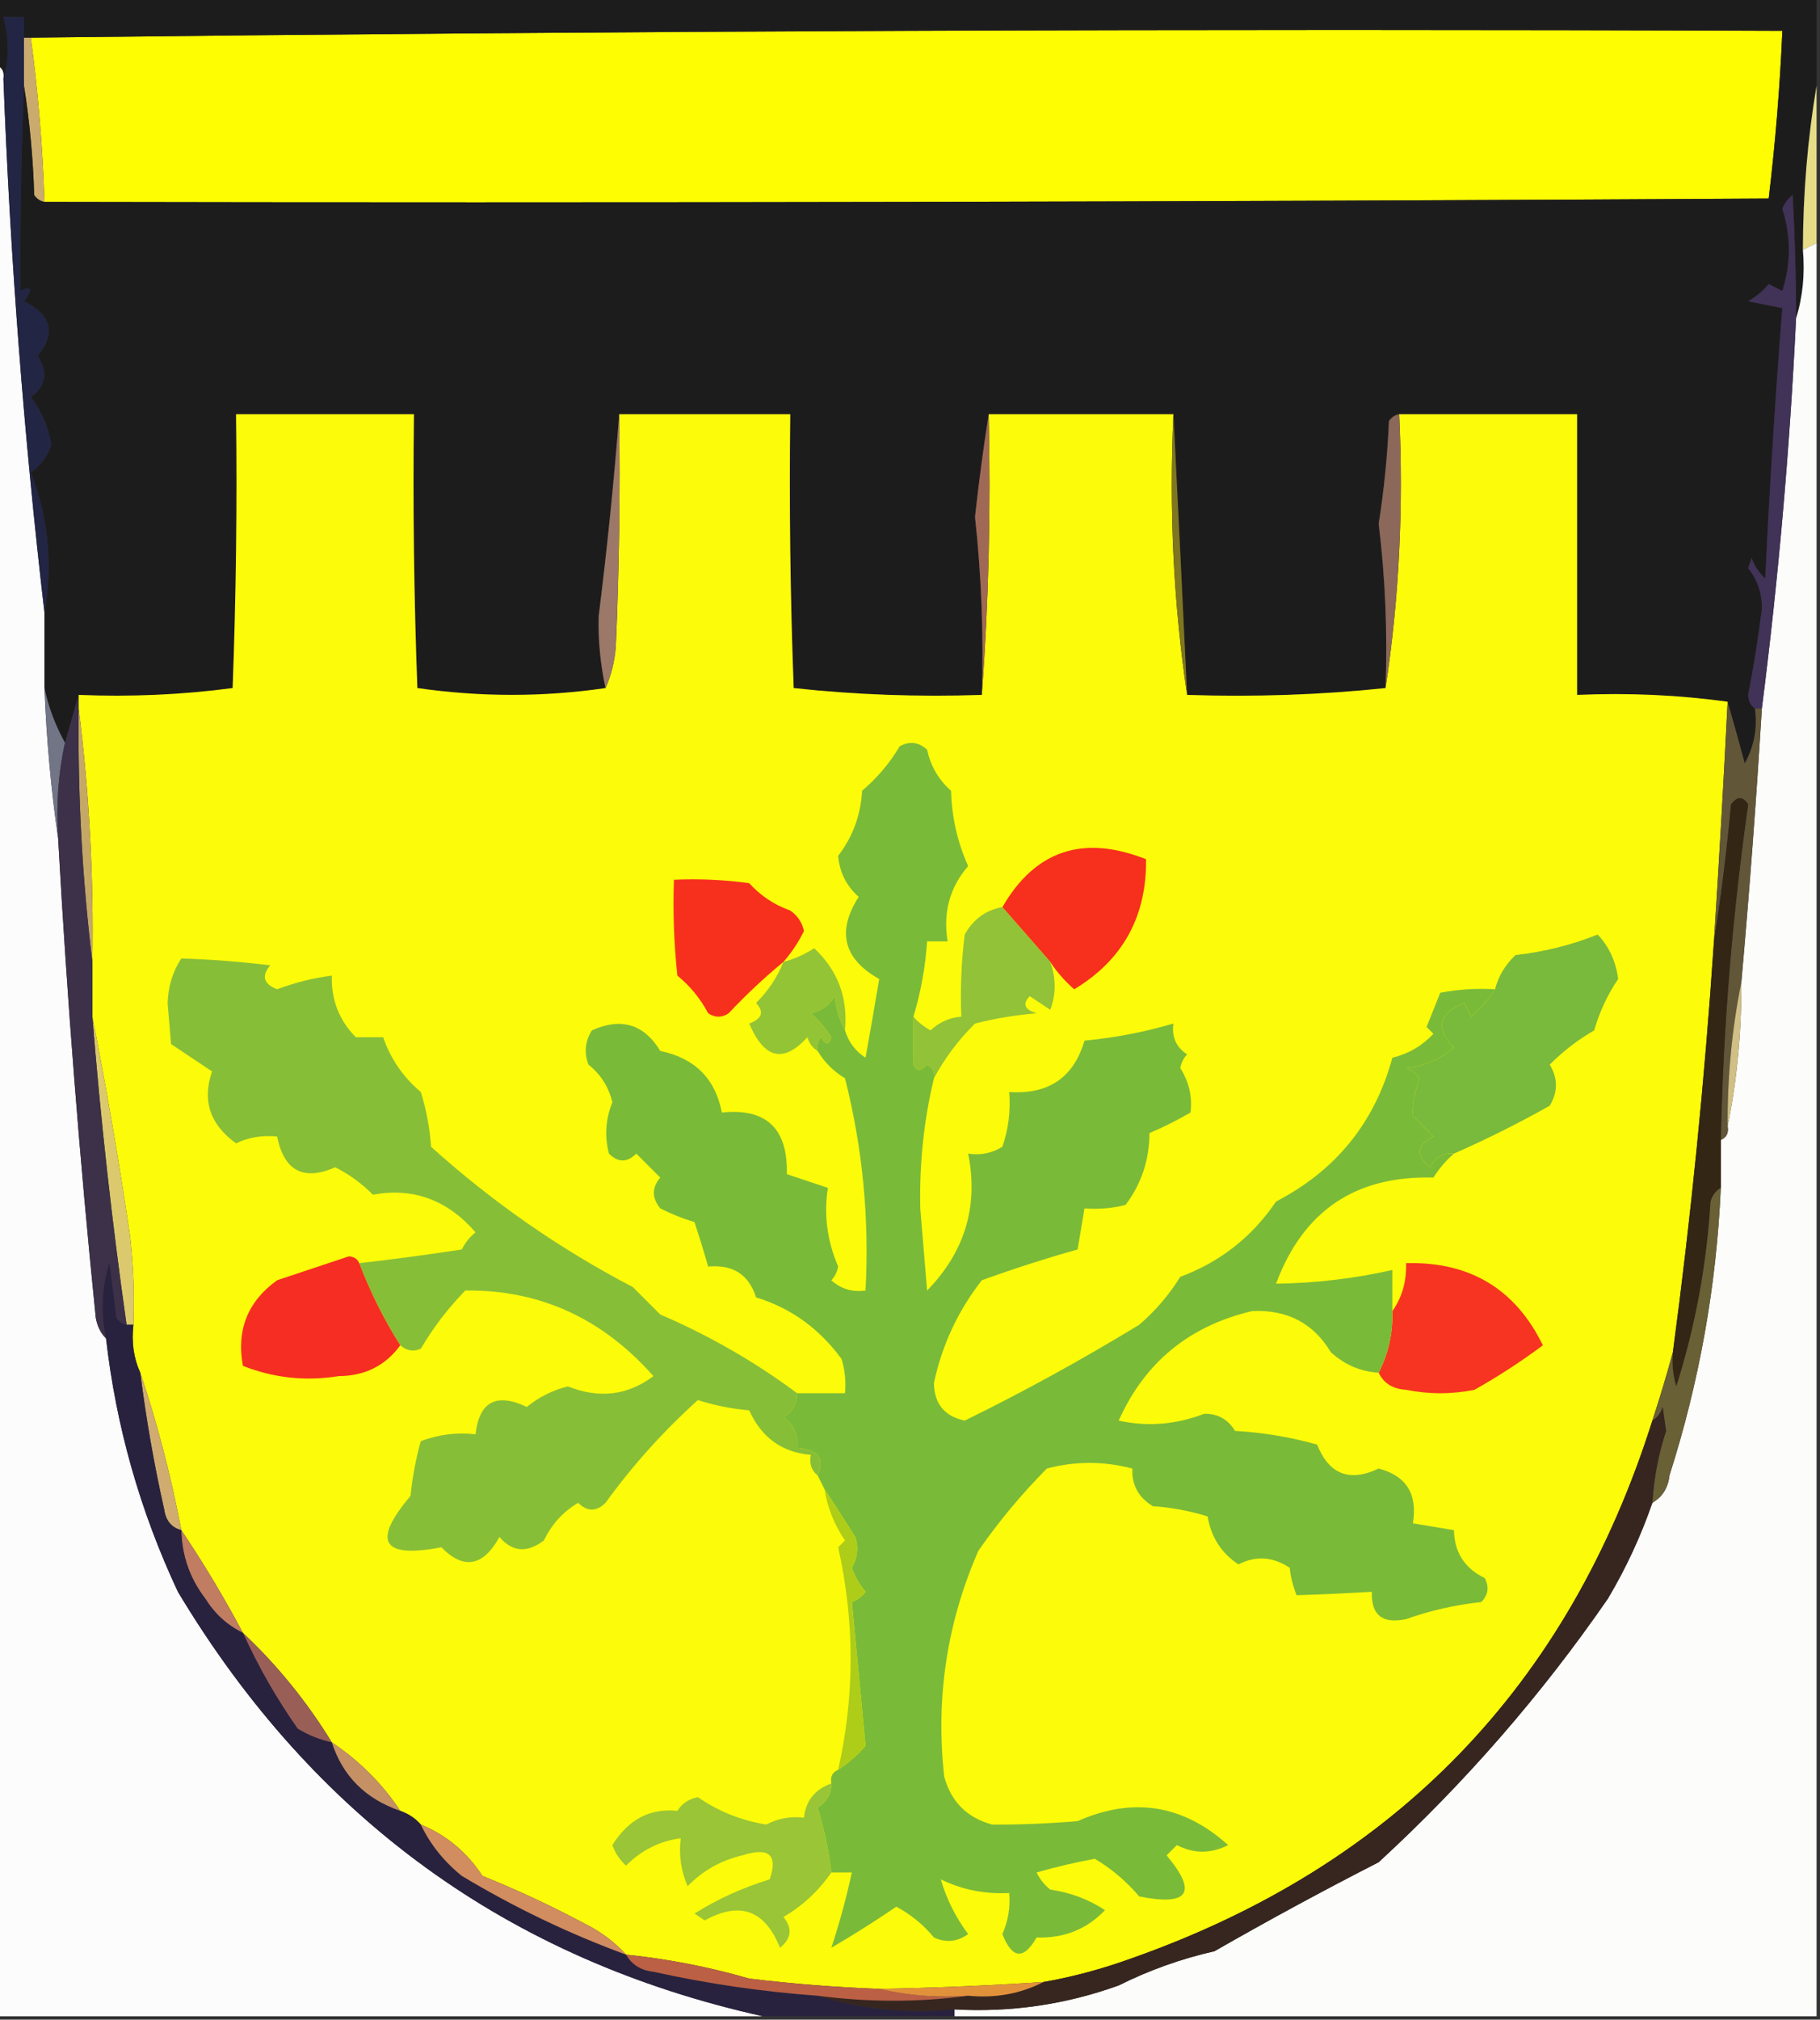 <?xml version="1.0" encoding="UTF-8"?>
<!DOCTYPE svg PUBLIC "-//W3C//DTD SVG 1.1//EN" "http://www.w3.org/Graphics/SVG/1.1/DTD/svg11.dtd">
<svg xmlns="http://www.w3.org/2000/svg" version="1.1" width="266px" height="295px" style="shape-rendering:geometricPrecision; text-rendering:geometricPrecision; image-rendering:optimizeQuality; fill-rule:evenodd; clip-rule:evenodd" xmlns:xlink="http://www.w3.org/1999/xlink">
<rect width="100%" height="100%" fill="#333333" stroke="none"/>
<g><path style="opacity:1" fill="#fefd02" d="M 4.5,5.5 C 89.665,4.501 174.998,4.167 260.5,4.5C 260.142,12.743 259.475,20.91 258.5,29C 174.501,29.5 90.501,29.667 6.5,29.5C 6.224,21.319 5.557,13.319 4.5,5.5 Z"/></g>
<g><path style="opacity:1" fill="#cbab6d" d="M 3.5,5.5 C 3.833,5.5 4.167,5.5 4.5,5.5C 5.557,13.319 6.224,21.319 6.5,29.5C 5.883,29.389 5.383,29.056 5,28.5C 4.827,22.984 4.327,17.651 3.5,12.5C 3.5,10.167 3.5,7.833 3.5,5.5 Z"/></g>
<g><path style="opacity:1" fill="#fcfcfc" d="M -0.5,9.5 C 0.338,9.842 0.672,10.508 0.5,11.5C 1.494,37.723 3.494,63.723 6.5,89.5C 6.5,93.167 6.5,96.833 6.5,100.5C 6.796,108.014 7.462,115.347 8.5,122.5C 9.798,145.871 11.631,169.204 14,192.5C 14.232,193.737 14.732,194.737 15.5,195.5C 16.968,208.365 20.468,220.698 26,232.5C 45.857,265.584 74.357,286.25 111.5,294.5C 74.167,294.5 36.833,294.5 -0.5,294.5C -0.5,199.5 -0.5,104.5 -0.5,9.5 Z"/></g>
<g><path style="opacity:1" fill="#1d1c1d" d="M -0.5,-0.5 C 88.167,-0.5 176.833,-0.5 265.5,-0.5C 265.5,3.833 265.5,8.167 265.5,12.5C 264.183,20.299 263.517,28.299 263.5,36.5C 263.813,40.042 263.479,43.375 262.5,46.5C 262.505,40.672 262.338,34.672 262,28.5C 261.308,29.025 260.808,29.692 260.5,30.5C 261.77,34.484 261.77,38.484 260.5,42.5C 259.833,42.167 259.167,41.833 258.5,41.5C 257.646,42.522 256.646,43.355 255.5,44C 257.167,44.333 258.833,44.667 260.5,45C 259.488,57.61 258.655,70.777 258,84.5C 257.085,83.672 256.419,82.672 256,81.5C 255.833,82 255.667,82.5 255.5,83C 256.895,84.721 257.561,86.721 257.5,89C 256.973,93.192 256.306,97.358 255.5,101.5C 255.543,102.416 255.876,103.083 256.5,103.5C 256.875,106.397 256.375,109.063 255,111.5C 254.159,108.372 253.325,105.372 252.5,102.5C 245.352,101.508 238.019,101.175 230.5,101.5C 230.5,87.833 230.5,74.167 230.5,60.5C 221.833,60.5 213.167,60.5 204.5,60.5C 203.883,60.611 203.383,60.944 203,61.5C 202.783,66.553 202.283,71.553 201.5,76.5C 202.469,84.444 202.802,92.444 202.5,100.5C 193.014,101.494 183.348,101.827 173.5,101.5C 172.85,87.735 172.183,74.068 171.5,60.5C 162.5,60.5 153.5,60.5 144.5,60.5C 143.735,65.344 143.068,70.344 142.5,75.5C 143.443,84.132 143.776,92.798 143.5,101.5C 134.249,101.818 125.083,101.485 116,100.5C 115.5,87.171 115.333,73.838 115.5,60.5C 107.167,60.5 98.833,60.5 90.5,60.5C 89.74,70.257 88.74,80.09 87.5,90C 87.404,93.457 87.737,96.957 88.5,100.5C 79.431,101.828 70.265,101.828 61,100.5C 60.5,87.171 60.333,73.838 60.5,60.5C 51.833,60.5 43.167,60.5 34.5,60.5C 34.667,73.838 34.5,87.171 34,100.5C 26.587,101.481 19.087,101.814 11.5,101.5C 10.833,103.833 10.167,106.167 9.5,108.5C 8.082,105.939 7.082,103.272 6.5,100.5C 6.5,96.833 6.5,93.167 6.5,89.5C 7.728,82.452 7.061,75.619 4.5,69C 5.939,68.009 6.939,66.676 7.5,65C 7.072,62.371 6.072,60.038 4.5,58C 6.712,56.372 7.046,54.372 5.5,52C 8.192,48.669 7.526,46.002 3.5,44C 4.833,42.16 4.666,41.66 3,42.5C 2.916,32.506 3.083,22.506 3.5,12.5C 4.327,17.651 4.827,22.984 5,28.5C 5.383,29.056 5.883,29.389 6.5,29.5C 90.501,29.667 174.501,29.5 258.5,29C 259.475,20.91 260.142,12.743 260.5,4.5C 174.998,4.167 89.665,4.501 4.5,5.5C 4.167,5.5 3.833,5.5 3.5,5.5C 3.5,4.5 3.5,3.5 3.5,2.5C 2.5,2.5 1.5,2.5 0.5,2.5C 1.368,5.673 1.368,8.673 0.5,11.5C 0.672,10.508 0.338,9.842 -0.5,9.5C -0.5,6.167 -0.5,2.833 -0.5,-0.5 Z"/></g>
<g><path style="opacity:1" fill="#e5dd88" d="M 265.5,12.5 C 265.5,20.167 265.5,27.833 265.5,35.5C 264.833,35.833 264.167,36.167 263.5,36.5C 263.517,28.299 264.183,20.299 265.5,12.5 Z"/></g>
<g><path style="opacity:1" fill="#fcfdfb" d="M 265.5,35.5 C 265.5,121.833 265.5,208.167 265.5,294.5C 223.5,294.5 181.5,294.5 139.5,294.5C 139.5,294.167 139.5,293.833 139.5,293.5C 147.746,293.959 155.746,292.792 163.5,290C 167.962,287.77 172.628,286.103 177.5,285C 185.384,280.481 193.384,276.147 201.5,272C 214.167,260.343 225.333,247.509 235,233.5C 237.652,229.036 239.819,224.369 241.5,219.5C 242.966,218.653 243.8,217.32 244,215.5C 248.365,201.843 250.865,187.843 251.5,173.5C 251.5,171.167 251.5,168.833 251.5,166.5C 252.338,166.158 252.672,165.492 252.5,164.5C 253.875,157.711 254.542,150.711 254.5,143.5C 255.689,130.184 256.689,116.851 257.5,103.5C 259.918,84.561 261.585,65.561 262.5,46.5C 263.479,43.375 263.813,40.042 263.5,36.5C 264.167,36.167 264.833,35.833 265.5,35.5 Z"/></g>
<g><path style="opacity:1" fill="#222543" d="M 3.5,5.5 C 3.5,7.833 3.5,10.167 3.5,12.5C 3.083,22.506 2.916,32.506 3,42.5C 4.666,41.66 4.833,42.16 3.5,44C 7.526,46.002 8.192,48.669 5.5,52C 7.046,54.372 6.712,56.372 4.5,58C 6.072,60.038 7.072,62.371 7.5,65C 6.939,66.676 5.939,68.009 4.5,69C 7.061,75.619 7.728,82.452 6.5,89.5C 3.494,63.723 1.494,37.723 0.5,11.5C 1.368,8.673 1.368,5.673 0.5,2.5C 1.5,2.5 2.5,2.5 3.5,2.5C 3.5,3.5 3.5,4.5 3.5,5.5 Z"/></g>
<g><path style="opacity:1" fill="#fcfb09" d="M 88.5,100.5 C 89.309,98.708 89.809,96.708 90,94.5C 90.5,83.172 90.666,71.838 90.5,60.5C 98.833,60.5 107.167,60.5 115.5,60.5C 115.333,73.838 115.5,87.171 116,100.5C 125.083,101.485 134.249,101.818 143.5,101.5C 144.496,88.01 144.829,74.344 144.5,60.5C 153.5,60.5 162.5,60.5 171.5,60.5C 170.851,74.541 171.518,88.208 173.5,101.5C 183.348,101.827 193.014,101.494 202.5,100.5C 204.481,87.542 205.148,74.209 204.5,60.5C 213.167,60.5 221.833,60.5 230.5,60.5C 230.5,74.167 230.5,87.833 230.5,101.5C 238.019,101.175 245.352,101.508 252.5,102.5C 251.916,114.172 251.249,125.839 250.5,137.5C 249.16,157.605 247.16,177.605 244.5,197.5C 243.61,200.778 242.61,204.111 241.5,207.5C 229.245,246.256 203.912,272.423 165.5,286C 161.14,287.583 156.806,288.75 152.5,289.5C 144.51,290.023 136.51,290.356 128.5,290.5C 122.151,290.265 115.817,289.765 109.5,289C 103.6,287.295 97.6,286.128 91.5,285.5C 89.818,283.653 87.818,282.153 85.5,281C 80.642,278.405 75.642,276.072 70.5,274C 68.256,270.551 65.256,268.051 61.5,266.5C 60.709,265.599 59.709,264.932 58.5,264.5C 55.882,260.548 52.549,257.215 48.5,254.5C 44.865,248.567 40.532,243.233 35.5,238.5C 32.748,233.326 29.748,228.326 26.5,223.5C 24.986,215.552 22.986,207.885 20.5,200.5C 19.532,198.393 19.198,196.059 19.5,193.5C 19.666,189.154 19.499,184.821 19,180.5C 17.405,169.668 15.572,159.001 13.5,148.5C 13.5,145.833 13.5,143.167 13.5,140.5C 13.704,127.967 13.038,115.633 11.5,103.5C 11.5,102.833 11.5,102.167 11.5,101.5C 19.087,101.814 26.587,101.481 34,100.5C 34.5,87.171 34.667,73.838 34.5,60.5C 43.167,60.5 51.833,60.5 60.5,60.5C 60.333,73.838 60.5,87.171 61,100.5C 70.265,101.828 79.431,101.828 88.5,100.5 Z"/></g>
<g><path style="opacity:1" fill="#9b7867" d="M 90.5,60.5 C 90.666,71.838 90.5,83.172 90,94.5C 89.809,96.708 89.309,98.708 88.5,100.5C 87.737,96.957 87.404,93.457 87.5,90C 88.74,80.09 89.74,70.257 90.5,60.5 Z"/></g>
<g><path style="opacity:1" fill="#7f7620" d="M 171.5,60.5 C 172.183,74.068 172.85,87.735 173.5,101.5C 171.518,88.208 170.851,74.541 171.5,60.5 Z"/></g>
<g><path style="opacity:1" fill="#8b6859" d="M 204.5,60.5 C 205.148,74.209 204.481,87.542 202.5,100.5C 202.802,92.444 202.469,84.444 201.5,76.5C 202.283,71.553 202.783,66.553 203,61.5C 203.383,60.944 203.883,60.611 204.5,60.5 Z"/></g>
<g><path style="opacity:1" fill="#9f6956" d="M 144.5,60.5 C 144.829,74.344 144.496,88.01 143.5,101.5C 143.776,92.798 143.443,84.132 142.5,75.5C 143.068,70.344 143.735,65.344 144.5,60.5 Z"/></g>
<g><path style="opacity:1" fill="#413257" d="M 262.5,46.5 C 261.585,65.561 259.918,84.561 257.5,103.5C 257.167,103.5 256.833,103.5 256.5,103.5C 255.876,103.083 255.543,102.416 255.5,101.5C 256.306,97.358 256.973,93.192 257.5,89C 257.561,86.721 256.895,84.721 255.5,83C 255.667,82.5 255.833,82 256,81.5C 256.419,82.672 257.085,83.672 258,84.5C 258.655,70.777 259.488,57.61 260.5,45C 258.833,44.667 257.167,44.333 255.5,44C 256.646,43.355 257.646,42.522 258.5,41.5C 259.167,41.833 259.833,42.167 260.5,42.5C 261.77,38.484 261.77,34.484 260.5,30.5C 260.808,29.692 261.308,29.025 262,28.5C 262.338,34.672 262.505,40.672 262.5,46.5 Z"/></g>
<g><path style="opacity:1" fill="#717586" d="M 6.5,100.5 C 7.082,103.272 8.082,105.939 9.5,108.5C 8.514,112.97 8.181,117.637 8.5,122.5C 7.462,115.347 6.796,108.014 6.5,100.5 Z"/></g>
<g><path style="opacity:1" fill="#625639" d="M 252.5,102.5 C 253.325,105.372 254.159,108.372 255,111.5C 256.375,109.063 256.875,106.397 256.5,103.5C 256.833,103.5 257.167,103.5 257.5,103.5C 256.689,116.851 255.689,130.184 254.5,143.5C 253.125,150.289 252.458,157.289 252.5,164.5C 252.672,165.492 252.338,166.158 251.5,166.5C 251.85,150.075 253.183,133.741 255.5,117.5C 254.726,116.289 253.893,116.289 253,117.5C 252.368,124.34 251.535,131.007 250.5,137.5C 251.249,125.839 251.916,114.172 252.5,102.5 Z"/></g>
<g><path style="opacity:1" fill="#c5a866" d="M 11.5,103.5 C 13.038,115.633 13.704,127.967 13.5,140.5C 12.016,128.364 11.35,116.031 11.5,103.5 Z"/></g>
<g><path style="opacity:1" fill="#f72f1d" d="M 153.5,140.5 C 151.167,137.833 148.833,135.167 146.5,132.5C 151.302,124.204 158.302,121.871 167.5,125.5C 167.59,133.889 164.09,140.223 157,144.5C 155.595,143.269 154.429,141.936 153.5,140.5 Z"/></g>
<g><path style="opacity:1" fill="#f7301e" d="M 114.5,140.5 C 111.677,142.823 109.01,145.323 106.5,148C 105.5,148.667 104.5,148.667 103.5,148C 102.378,145.876 100.878,144.043 99,142.5C 98.501,137.845 98.334,133.179 98.5,128.5C 102.182,128.335 105.848,128.501 109.5,129C 111.156,130.829 113.156,132.163 115.5,133C 116.574,133.739 117.241,134.739 117.5,136C 116.685,137.643 115.685,139.143 114.5,140.5 Z"/></g>
<g><path style="opacity:1" fill="#93c435" d="M 123.5,150.5 C 122.698,149.048 122.198,147.382 122,145.5C 121.228,146.849 120.061,147.682 118.5,148C 119.687,149.019 120.687,150.186 121.5,151.5C 121.154,152.696 120.654,152.696 120,151.5C 119.536,152.094 119.369,152.761 119.5,153.5C 118.778,153.082 118.278,152.416 118,151.5C 114.527,155.337 111.694,154.67 109.5,149.5C 111.385,148.803 111.718,147.803 110.5,146.5C 112.278,144.736 113.611,142.736 114.5,140.5C 116.094,140.08 117.594,139.414 119,138.5C 122.443,141.728 123.943,145.728 123.5,150.5 Z"/></g>
<g><path style="opacity:1" fill="#91c237" d="M 146.5,132.5 C 148.833,135.167 151.167,137.833 153.5,140.5C 154.363,142.895 154.363,145.229 153.5,147.5C 152.5,146.833 151.5,146.167 150.5,145.5C 149.396,146.631 149.729,147.465 151.5,148C 148.443,148.256 145.443,148.756 142.5,149.5C 140.031,151.948 138.031,154.615 136.5,157.5C 136.631,156.624 136.298,155.957 135.5,155.5C 134.604,156.506 133.938,156.506 133.5,155.5C 133.458,153.146 133.458,150.812 133.5,148.5C 134.156,149.278 134.989,149.944 136,150.5C 137.3,149.293 138.8,148.626 140.5,148.5C 140.334,144.486 140.501,140.486 141,136.5C 142.257,134.254 144.09,132.921 146.5,132.5 Z"/></g>
<g><path style="opacity:1" fill="#79b93c" d="M 212.5,168.5 C 210.876,168.36 209.71,169.027 209,170.5C 206.887,168.729 207.053,167.229 209.5,166C 208.5,165 207.5,164 206.5,163C 206.411,161.284 206.744,159.451 207.5,157.5C 206.975,156.808 206.308,156.308 205.5,156C 208.177,155.751 210.51,154.751 212.5,153C 209.73,150.237 210.23,148.071 214,146.5C 214.333,147.167 214.667,147.833 215,148.5C 216.376,147.295 217.542,145.962 218.5,144.5C 219.006,142.571 220.006,140.905 221.5,139.5C 225.717,139.024 229.717,138.024 233.5,136.5C 235.165,138.256 236.165,140.423 236.5,143C 234.94,145.289 233.773,147.789 233,150.5C 230.631,151.86 228.464,153.526 226.5,155.5C 227.706,157.516 227.706,159.516 226.5,161.5C 222.017,164.031 217.35,166.365 212.5,168.5 Z"/></g>
<g><path style="opacity:1" fill="#dcc96d" d="M 13.5,148.5 C 15.572,159.001 17.405,169.668 19,180.5C 19.499,184.821 19.666,189.154 19.5,193.5C 19.167,193.5 18.833,193.5 18.5,193.5C 16.376,178.598 14.709,163.598 13.5,148.5 Z"/></g>
<g><path style="opacity:1" fill="#d0c085" d="M 254.5,143.5 C 254.542,150.711 253.875,157.711 252.5,164.5C 252.458,157.289 253.125,150.289 254.5,143.5 Z"/></g>
<g><path style="opacity:1" fill="#3c3148" d="M 11.5,101.5 C 11.5,102.167 11.5,102.833 11.5,103.5C 11.35,116.031 12.016,128.364 13.5,140.5C 13.5,143.167 13.5,145.833 13.5,148.5C 14.709,163.598 16.376,178.598 18.5,193.5C 17.883,193.389 17.383,193.056 17,192.5C 16.667,189.833 16.333,187.167 16,184.5C 14.882,187.975 14.715,191.641 15.5,195.5C 14.732,194.737 14.232,193.737 14,192.5C 11.631,169.204 9.798,145.871 8.5,122.5C 8.181,117.637 8.514,112.97 9.5,108.5C 10.167,106.167 10.833,103.833 11.5,101.5 Z"/></g>
<g><path style="opacity:1" fill="#87be38" d="M 116.5,203.5 C 116.489,205.017 115.823,206.184 114.5,207C 116.037,208.11 116.703,209.61 116.5,211.5C 119.57,211.693 120.57,213.027 119.5,215.5C 118.596,214.791 118.263,213.791 118.5,212.5C 114.299,212.149 111.299,209.983 109.5,206C 106.905,205.774 104.405,205.274 102,204.5C 96.973,209.027 92.473,214.027 88.5,219.5C 87.167,220.833 85.833,220.833 84.5,219.5C 82.284,220.821 80.618,222.654 79.5,225C 77.045,226.864 74.878,226.698 73,224.5C 70.604,228.818 67.77,229.318 64.5,226C 55.835,227.675 54.335,225.175 60,218.5C 60.27,215.776 60.77,213.109 61.5,210.5C 64.087,209.52 66.753,209.187 69.5,209.5C 70.04,204.726 72.54,203.392 77,205.5C 78.783,204.047 80.783,203.047 83,202.5C 87.575,204.324 91.741,203.824 95.5,201C 88.003,192.527 78.837,188.36 68,188.5C 65.484,191.083 63.318,193.916 61.5,197C 60.423,197.47 59.423,197.303 58.5,196.5C 56.133,192.767 54.133,188.767 52.5,184.5C 57.488,183.935 62.488,183.269 67.5,182.5C 67.977,181.522 68.643,180.689 69.5,180C 65.374,175.25 60.374,173.417 54.5,174.5C 52.857,172.846 51.024,171.513 49,170.5C 44.348,172.524 41.514,171.024 40.5,166C 38.311,165.791 36.311,166.125 34.5,167C 30.682,164.247 29.515,160.747 31,156.5C 29,155.167 27,153.833 25,152.5C 24.833,150.5 24.667,148.5 24.5,146.5C 24.59,144.036 25.256,141.87 26.5,140C 30.792,140.128 35.126,140.461 39.5,141C 38.179,142.545 38.512,143.711 40.5,144.5C 43.096,143.518 45.762,142.851 48.5,142.5C 48.396,146.027 49.563,149.027 52,151.5C 53.333,151.5 54.667,151.5 56,151.5C 57.081,154.654 58.914,157.321 61.5,159.5C 62.318,162.107 62.818,164.774 63,167.5C 71.96,175.578 81.793,182.412 92.5,188C 93.833,189.333 95.167,190.667 96.5,192C 103.687,195.088 110.354,198.922 116.5,203.5 Z"/></g>
<g><path style="opacity:1" fill="#f62d22" d="M 52.5,184.5 C 54.133,188.767 56.133,192.767 58.5,196.5C 56.325,199.478 53.325,200.978 49.5,201C 44.669,201.778 40.003,201.278 35.5,199.5C 34.538,194.26 36.205,190.093 40.5,187C 44,185.833 47.5,184.667 51,183.5C 51.765,183.57 52.265,183.903 52.5,184.5 Z"/></g>
<g><path style="opacity:1" fill="#332614" d="M 251.5,166.5 C 251.5,168.833 251.5,171.167 251.5,173.5C 250.778,173.918 250.278,174.584 250,175.5C 249.442,184.728 247.775,193.728 245,202.5C 244.506,200.866 244.34,199.199 244.5,197.5C 247.16,177.605 249.16,157.605 250.5,137.5C 251.535,131.007 252.368,124.34 253,117.5C 253.893,116.289 254.726,116.289 255.5,117.5C 253.183,133.741 251.85,150.075 251.5,166.5 Z"/></g>
<g><path style="opacity:1" fill="#f63421" d="M 201.5,200.5 C 202.928,197.697 203.595,194.697 203.5,191.5C 204.924,189.485 205.59,187.152 205.5,184.5C 214.802,184.253 221.469,188.253 225.5,196.5C 222.281,198.894 218.947,201.061 215.5,203C 212.167,203.667 208.833,203.667 205.5,203C 203.563,202.878 202.23,202.045 201.5,200.5 Z"/></g>
<g><path style="opacity:1" fill="#696036" d="M 251.5,173.5 C 250.865,187.843 248.365,201.843 244,215.5C 243.8,217.32 242.966,218.653 241.5,219.5C 241.714,215.908 242.381,212.408 243.5,209C 243.333,207.833 243.167,206.667 243,205.5C 242.722,206.416 242.222,207.082 241.5,207.5C 242.61,204.111 243.61,200.778 244.5,197.5C 244.34,199.199 244.506,200.866 245,202.5C 247.775,193.728 249.442,184.728 250,175.5C 250.278,174.584 250.778,173.918 251.5,173.5 Z"/></g>
<g><path style="opacity:1" fill="#7aba39" d="M 133.5,148.5 C 133.458,150.812 133.458,153.146 133.5,155.5C 133.938,156.506 134.604,156.506 135.5,155.5C 136.298,155.957 136.631,156.624 136.5,157.5C 135.028,163.601 134.361,169.935 134.5,176.5C 134.833,180.5 135.167,184.5 135.5,188.5C 141.033,182.823 143.033,176.156 141.5,168.5C 143.288,168.785 144.955,168.452 146.5,167.5C 147.393,164.916 147.726,162.249 147.5,159.5C 153.255,159.893 156.921,157.393 158.5,152C 162.934,151.582 167.267,150.749 171.5,149.5C 171.227,151.451 171.893,152.951 173.5,154C 172.978,154.561 172.645,155.228 172.5,156C 173.791,158.05 174.291,160.217 174,162.5C 171.943,163.685 169.943,164.685 168,165.5C 167.978,169.439 166.811,172.939 164.5,176C 162.527,176.495 160.527,176.662 158.5,176.5C 158.167,178.5 157.833,180.5 157.5,182.5C 152.844,183.806 148.177,185.306 143.5,187C 140.013,191.463 137.679,196.463 136.5,202C 136.54,205.039 138.04,206.872 141,207.5C 149.626,203.266 158.126,198.599 166.5,193.5C 168.863,191.471 170.863,189.138 172.5,186.5C 178.341,184.325 183.008,180.658 186.5,175.5C 195.267,170.944 200.933,163.944 203.5,154.5C 205.865,153.915 207.865,152.748 209.5,151C 209.167,150.667 208.833,150.333 208.5,150C 209.167,148.333 209.833,146.667 210.5,145C 213.146,144.503 215.813,144.336 218.5,144.5C 217.542,145.962 216.376,147.295 215,148.5C 214.667,147.833 214.333,147.167 214,146.5C 210.23,148.071 209.73,150.237 212.5,153C 210.51,154.751 208.177,155.751 205.5,156C 206.308,156.308 206.975,156.808 207.5,157.5C 206.744,159.451 206.411,161.284 206.5,163C 207.5,164 208.5,165 209.5,166C 207.053,167.229 206.887,168.729 209,170.5C 209.71,169.027 210.876,168.36 212.5,168.5C 211.365,169.474 210.365,170.641 209.5,172C 198.127,171.685 190.461,176.852 186.5,187.5C 192.252,187.423 197.919,186.756 203.5,185.5C 203.5,187.5 203.5,189.5 203.5,191.5C 203.595,194.697 202.928,197.697 201.5,200.5C 198.845,200.341 196.512,199.341 194.5,197.5C 191.958,193.264 188.125,191.264 183,191.5C 173.805,193.665 167.305,198.998 163.5,207.5C 167.687,208.425 171.854,208.091 176,206.5C 177.971,206.468 179.471,207.302 180.5,209C 184.584,209.231 188.584,209.898 192.5,211C 194.237,215.353 197.237,216.52 201.5,214.5C 205.538,215.557 207.205,218.223 206.5,222.5C 208.5,222.833 210.5,223.167 212.5,223.5C 212.559,226.731 214.059,229.065 217,230.5C 217.684,231.784 217.517,232.951 216.5,234C 212.66,234.413 208.993,235.247 205.5,236.5C 202.042,237.226 200.375,235.893 200.5,232.5C 196.796,232.724 193.129,232.89 189.5,233C 188.949,231.602 188.616,230.268 188.5,229C 186.045,227.369 183.545,227.203 181,228.5C 178.502,226.845 177.002,224.512 176.5,221.5C 173.893,220.682 171.226,220.182 168.5,220C 166.393,218.736 165.393,216.903 165.5,214.5C 161.318,213.401 157.152,213.401 153,214.5C 149.319,218.212 145.985,222.212 143,226.5C 138.396,237.004 136.729,248.004 138,259.5C 139,263.167 141.333,265.5 145,266.5C 148.966,266.53 153.133,266.364 157.5,266C 165.587,262.417 172.92,263.584 179.5,269.5C 176.966,270.777 174.466,270.777 172,269.5C 171.5,270 171,270.5 170.5,271C 175.08,276.446 173.746,278.446 166.5,277C 164.615,274.778 162.449,272.944 160,271.5C 157.138,272.028 154.304,272.695 151.5,273.5C 151.977,274.478 152.643,275.311 153.5,276C 156.422,276.417 159.089,277.417 161.5,279C 158.849,281.793 155.515,283.127 151.5,283C 149.603,286.303 147.936,286.136 146.5,282.5C 147.348,280.591 147.682,278.591 147.5,276.5C 143.921,276.684 140.587,276.017 137.5,274.5C 138.323,277.351 139.656,280.018 141.5,282.5C 139.926,283.631 138.259,283.798 136.5,283C 134.971,281.138 133.137,279.638 131,278.5C 127.821,280.662 124.654,282.662 121.5,284.5C 122.679,280.951 123.679,277.284 124.5,273.5C 123.5,273.5 122.5,273.5 121.5,273.5C 121.099,270.252 120.432,267.085 119.5,264C 120.823,263.184 121.489,262.017 121.5,260.5C 121.328,259.508 121.662,258.842 122.5,258.5C 123.962,257.542 125.295,256.376 126.5,255C 125.833,248 125.167,241 124.5,234C 125.308,233.692 125.975,233.192 126.5,232.5C 125.617,231.452 124.95,230.285 124.5,229C 125.33,227.535 125.496,226.035 125,224.5C 123.456,222.043 121.956,219.709 120.5,217.5C 120.167,216.833 119.833,216.167 119.5,215.5C 120.57,213.027 119.57,211.693 116.5,211.5C 116.703,209.61 116.037,208.11 114.5,207C 115.823,206.184 116.489,205.017 116.5,203.5C 118.833,203.5 121.167,203.5 123.5,203.5C 123.66,201.801 123.494,200.134 123,198.5C 119.734,194.042 115.568,191.042 110.5,189.5C 109.452,186.165 107.118,184.665 103.5,185C 102.887,182.853 102.221,180.686 101.5,178.5C 99.775,177.985 98.108,177.318 96.5,176.5C 95.253,174.958 95.253,173.458 96.5,172C 95.333,170.833 94.167,169.667 93,168.5C 91.667,169.833 90.333,169.833 89,168.5C 88.341,165.953 88.507,163.453 89.5,161C 88.964,158.76 87.797,156.927 86,155.5C 85.349,153.765 85.515,152.098 86.5,150.5C 90.785,148.58 94.119,149.58 96.5,153.5C 101.559,154.559 104.559,157.559 105.5,162.5C 111.993,161.824 115.16,164.824 115,171.5C 117,172.167 119,172.833 121,173.5C 120.382,177.374 120.882,181.207 122.5,185C 122.355,185.772 122.022,186.439 121.5,187C 122.905,188.269 124.571,188.769 126.5,188.5C 127.071,177.977 126.071,167.644 123.5,157.5C 121.812,156.479 120.479,155.145 119.5,153.5C 119.369,152.761 119.536,152.094 120,151.5C 120.654,152.696 121.154,152.696 121.5,151.5C 120.687,150.186 119.687,149.019 118.5,148C 120.061,147.682 121.228,146.849 122,145.5C 122.198,147.382 122.698,149.048 123.5,150.5C 124.016,152.2 125.016,153.533 126.5,154.5C 127.197,150.623 127.864,146.79 128.5,143C 123.264,140.056 122.264,136.056 125.5,131C 123.699,129.399 122.699,127.399 122.5,125C 124.638,122.219 125.804,119.052 126,115.5C 128.209,113.627 130.042,111.46 131.5,109C 132.944,108.219 134.277,108.386 135.5,109.5C 136.018,111.9 137.185,113.9 139,115.5C 139.105,119.36 139.938,123.026 141.5,126.5C 138.808,129.613 137.808,133.279 138.5,137.5C 137.5,137.5 136.5,137.5 135.5,137.5C 135.249,141.249 134.583,144.915 133.5,148.5 Z"/></g>
<g><path style="opacity:1" fill="#d0ac71" d="M 20.5,200.5 C 22.986,207.885 24.986,215.552 26.5,223.5C 25.069,223.119 24.235,222.119 24,220.5C 22.51,213.873 21.344,207.206 20.5,200.5 Z"/></g>
<g><path style="opacity:1" fill="#aecd19" d="M 120.5,217.5 C 121.956,219.709 123.456,222.043 125,224.5C 125.496,226.035 125.33,227.535 124.5,229C 124.95,230.285 125.617,231.452 126.5,232.5C 125.975,233.192 125.308,233.692 124.5,234C 125.167,241 125.833,248 126.5,255C 125.295,256.376 123.962,257.542 122.5,258.5C 124.93,247.703 124.93,236.869 122.5,226C 122.833,225.667 123.167,225.333 123.5,225C 121.945,222.745 120.945,220.245 120.5,217.5 Z"/></g>
<g><path style="opacity:1" fill="#c07d62" d="M 26.5,223.5 C 29.748,228.326 32.748,233.326 35.5,238.5C 33.233,237.404 31.4,235.737 30,233.5C 27.738,230.547 26.571,227.214 26.5,223.5 Z"/></g>
<g><path style="opacity:1" fill="#995e56" d="M 35.5,238.5 C 40.532,243.233 44.865,248.567 48.5,254.5C 46.742,254.123 45.075,253.456 43.5,252.5C 40.383,248.06 37.717,243.393 35.5,238.5 Z"/></g>
<g><path style="opacity:1" fill="#28223f" d="M 18.5,193.5 C 18.833,193.5 19.167,193.5 19.5,193.5C 19.198,196.059 19.532,198.393 20.5,200.5C 21.344,207.206 22.51,213.873 24,220.5C 24.235,222.119 25.069,223.119 26.5,223.5C 26.571,227.214 27.738,230.547 30,233.5C 31.4,235.737 33.233,237.404 35.5,238.5C 37.717,243.393 40.383,248.06 43.5,252.5C 45.075,253.456 46.742,254.123 48.5,254.5C 50.08,259.414 53.414,262.747 58.5,264.5C 59.709,264.932 60.709,265.599 61.5,266.5C 62.882,269.394 64.882,271.894 67.5,274C 75.197,278.622 83.197,282.456 91.5,285.5C 92.347,286.966 93.68,287.8 95.5,288C 103.428,289.753 111.428,290.92 119.5,291.5C 125.75,293.459 132.416,294.126 139.5,293.5C 139.5,293.833 139.5,294.167 139.5,294.5C 130.167,294.5 120.833,294.5 111.5,294.5C 74.357,286.25 45.857,265.584 26,232.5C 20.468,220.698 16.968,208.365 15.5,195.5C 14.715,191.641 14.882,187.975 16,184.5C 16.333,187.167 16.667,189.833 17,192.5C 17.383,193.056 17.883,193.389 18.5,193.5 Z"/></g>
<g><path style="opacity:1" fill="#37261f" d="M 241.5,219.5 C 239.819,224.369 237.652,229.036 235,233.5C 225.333,247.509 214.167,260.343 201.5,272C 193.384,276.147 185.384,280.481 177.5,285C 172.628,286.103 167.962,287.77 163.5,290C 155.746,292.792 147.746,293.959 139.5,293.5C 132.416,294.126 125.75,293.459 119.5,291.5C 126.997,292.476 134.33,292.476 141.5,291.5C 145.489,291.884 149.155,291.217 152.5,289.5C 156.806,288.75 161.14,287.583 165.5,286C 203.912,272.423 229.245,246.256 241.5,207.5C 242.222,207.082 242.722,206.416 243,205.5C 243.167,206.667 243.333,207.833 243.5,209C 242.381,212.408 241.714,215.908 241.5,219.5 Z"/></g>
<g><path style="opacity:1" fill="#c59064" d="M 48.5,254.5 C 52.549,257.215 55.882,260.548 58.5,264.5C 53.414,262.747 50.08,259.414 48.5,254.5 Z"/></g>
<g><path style="opacity:1" fill="#99c536" d="M 121.5,260.5 C 121.489,262.017 120.823,263.184 119.5,264C 120.432,267.085 121.099,270.252 121.5,273.5C 119.631,276.203 117.298,278.37 114.5,280C 115.849,281.635 115.682,283.135 114,284.5C 111.805,278.991 108.139,277.658 103,280.5C 102.5,280.167 102,279.833 101.5,279.5C 104.862,277.392 108.529,275.725 112.5,274.5C 113.73,270.917 112.396,269.751 108.5,271C 105.379,271.726 102.713,273.226 100.5,275.5C 99.526,273.257 99.192,270.924 99.5,268.5C 96.411,268.906 93.745,270.24 91.5,272.5C 90.585,271.672 89.919,270.672 89.5,269.5C 91.853,265.743 95.02,264.076 99,264.5C 99.674,263.422 100.674,262.755 102,262.5C 104.988,264.573 108.321,265.906 112,266.5C 113.699,265.594 115.533,265.261 117.5,265.5C 117.774,263.019 119.107,261.353 121.5,260.5 Z"/></g>
<g><path style="opacity:1" fill="#d18c5f" d="M 61.5,266.5 C 65.256,268.051 68.256,270.551 70.5,274C 75.642,276.072 80.642,278.405 85.5,281C 87.818,282.153 89.818,283.653 91.5,285.5C 83.197,282.456 75.197,278.622 67.5,274C 64.882,271.894 62.882,269.394 61.5,266.5 Z"/></g>
<g><path style="opacity:1" fill="#bb6044" d="M 91.5,285.5 C 97.6,286.128 103.6,287.295 109.5,289C 115.817,289.765 122.151,290.265 128.5,290.5C 132.634,291.485 136.968,291.818 141.5,291.5C 134.33,292.476 126.997,292.476 119.5,291.5C 111.428,290.92 103.428,289.753 95.5,288C 93.68,287.8 92.347,286.966 91.5,285.5 Z"/></g>
<g><path style="opacity:1" fill="#e2913b" d="M 152.5,289.5 C 149.155,291.217 145.489,291.884 141.5,291.5C 136.968,291.818 132.634,291.485 128.5,290.5C 136.51,290.356 144.51,290.023 152.5,289.5 Z"/></g>
</svg>

